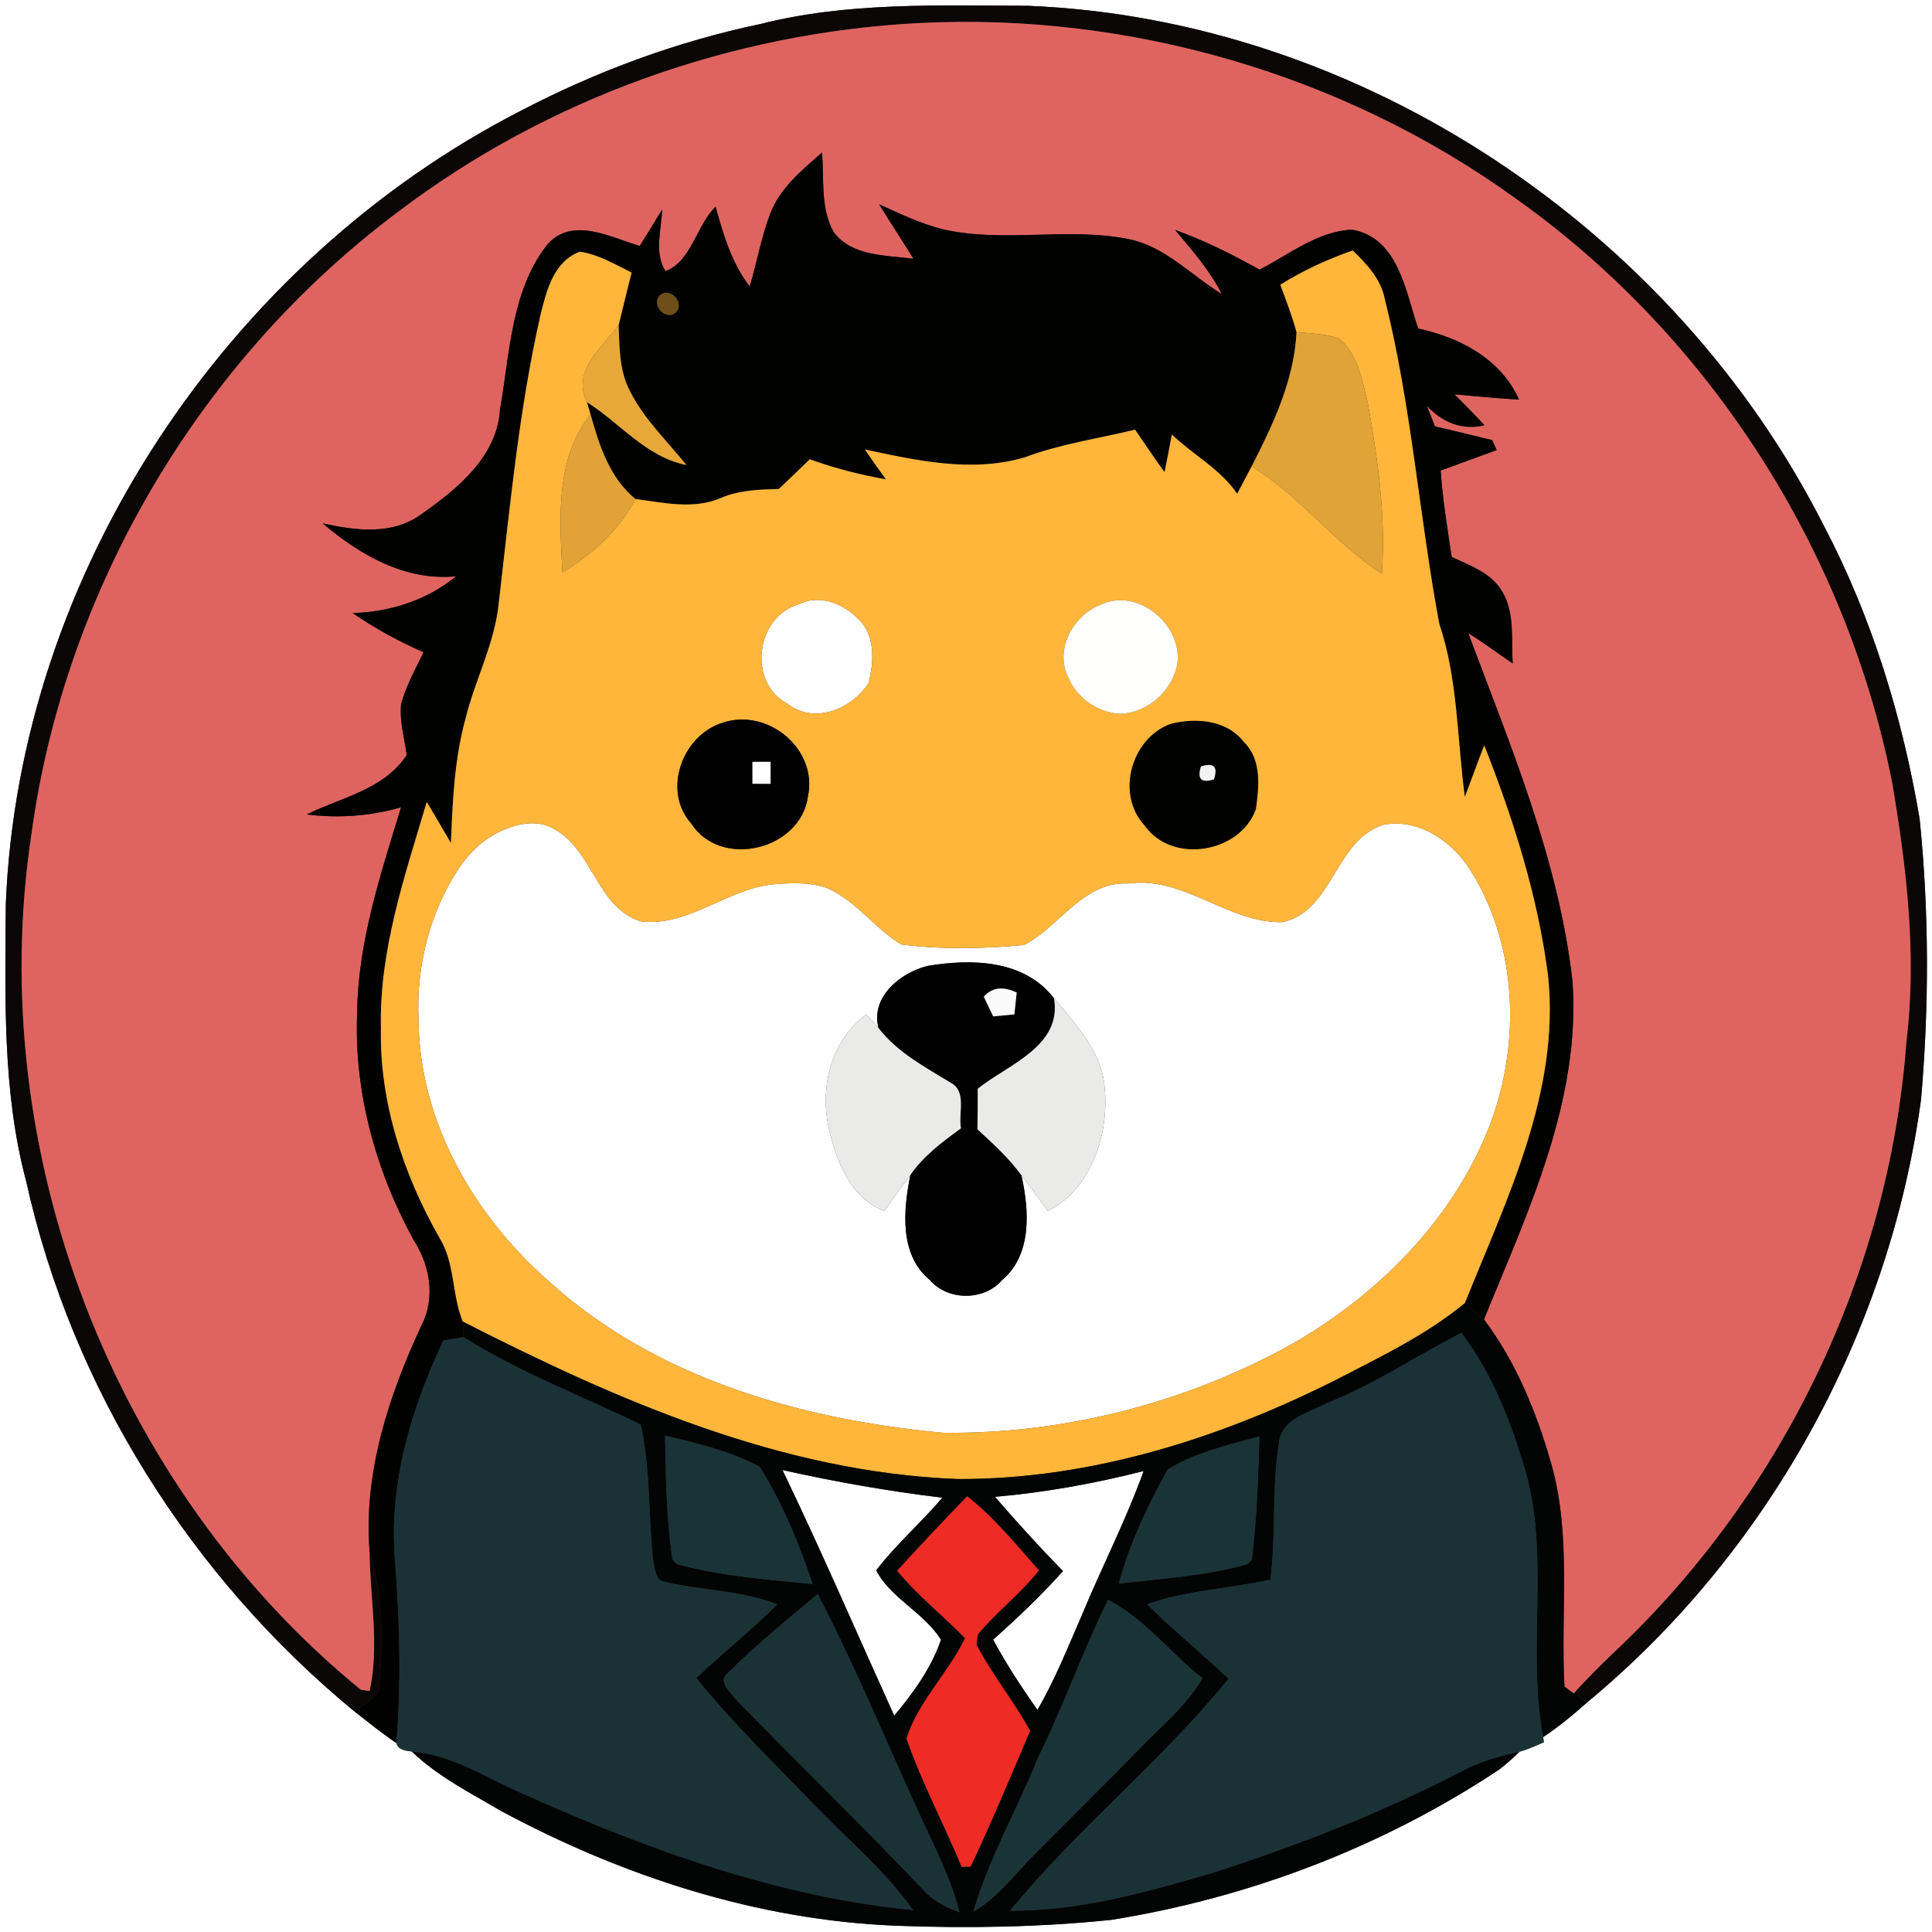 <?xml version="1.0" encoding="UTF-8" ?>
<!DOCTYPE svg PUBLIC "-//W3C//DTD SVG 1.1//EN" "http://www.w3.org/Graphics/SVG/1.1/DTD/svg11.dtd">
<svg width="250pt" height="250pt" viewBox="0 0 250 250" version="1.1" xmlns="http://www.w3.org/2000/svg">
<rect x="0" y="0" width="250" height="250" fill="#333333" stroke="none"/>
<g id="#ffffffff">
<path fill="#ffffff" opacity="1.00" d=" M 0.00 0.00 L 250.00 0.00 L 250.00 250.00 L 0.00 250.00 L 0.00 0.00 M 98.39 3.11 C 87.63 5.37 77.22 9.21 67.48 14.29 C 29.44 33.77 2.46 74.11 0.75 117.03 C 0.69 129.01 0.27 141.21 3.40 152.90 C 9.33 179.69 24.73 204.08 45.89 221.48 C 47.67 222.86 49.42 224.29 51.29 225.55 C 51.54 226.49 52.50 226.52 53.29 226.65 C 56.63 229.86 60.81 231.97 64.77 234.30 C 80.53 242.79 98.06 248.49 116.03 249.19 C 125.29 249.54 134.57 249.38 143.79 248.43 C 161.64 245.57 178.89 239.00 193.96 229.00 C 194.90 228.28 195.78 227.51 196.62 226.67 C 197.71 226.38 198.73 225.89 199.78 225.45 L 199.68 224.78 C 201.70 223.44 203.57 221.90 205.37 220.29 C 228.82 200.89 244.48 172.43 248.58 142.29 C 249.63 130.21 249.63 118.03 248.40 105.96 C 246.18 92.83 242.24 79.92 236.04 68.10 C 216.66 29.74 176.12 2.47 132.97 0.75 C 121.42 0.72 109.68 0.25 98.39 3.11 Z" />
<path fill="#ffffff" opacity="1.00" d=" M 103.32 78.21 C 105.92 76.86 109.06 78.04 110.98 80.02 C 113.31 82.12 113.11 85.66 112.38 88.43 C 110.19 91.75 105.40 93.77 101.93 91.09 C 96.73 88.36 97.74 79.85 103.32 78.21 Z" />
<path fill="#ffffff" opacity="1.00" d=" M 97.34 98.56 C 97.94 98.56 99.13 98.55 99.73 98.55 C 99.74 99.52 99.74 100.48 99.73 101.45 C 99.13 101.45 97.94 101.44 97.34 101.44 C 97.33 100.48 97.33 99.52 97.34 98.56 Z" />
<path fill="#ffffff" opacity="1.00" d=" M 65.35 107.31 C 67.31 106.49 69.74 106.10 71.66 107.25 C 76.75 109.95 77.25 117.57 83.02 119.25 C 89.18 119.89 94.10 115.01 100.06 114.43 C 102.42 114.25 104.91 114.11 107.16 114.97 C 110.84 116.63 113.21 120.15 116.63 122.22 C 121.87 122.87 127.25 122.79 132.51 122.28 C 137.14 119.89 140.13 114.04 146.00 114.32 C 153.24 113.34 158.90 119.48 165.99 119.33 C 172.56 117.81 172.71 108.69 179.03 106.72 C 183.59 105.84 187.98 108.93 190.32 112.66 C 196.55 122.71 196.83 135.70 192.42 146.51 C 187.65 158.11 178.37 167.37 167.66 173.65 C 153.83 181.45 137.89 185.59 122.01 185.40 C 103.79 183.71 84.96 178.41 71.11 165.88 C 61.39 157.40 54.26 145.17 54.16 132.03 C 53.83 125.15 55.56 118.14 59.37 112.37 C 60.83 110.17 62.87 108.30 65.35 107.31 M 113.68 133.03 C 113.16 132.44 112.63 131.85 112.10 131.27 C 107.60 134.59 106.09 140.50 107.21 145.82 C 108.17 150.11 109.98 155.03 114.45 156.70 C 115.53 155.13 116.63 153.56 117.80 152.05 C 116.89 156.60 116.34 162.39 120.36 165.67 C 122.67 168.34 127.33 168.34 129.64 165.67 C 133.58 162.37 133.18 156.60 132.17 152.08 C 133.35 153.59 134.47 155.14 135.58 156.70 C 141.14 153.94 143.46 146.93 142.97 141.07 C 142.74 136.26 139.29 132.66 136.39 129.18 C 132.53 124.16 125.72 124.04 120.03 124.99 C 116.52 125.85 112.62 129.02 113.68 133.03 Z" />
<path fill="#ffffff" opacity="1.00" d=" M 101.25 190.22 C 108.09 191.75 114.98 192.96 121.94 193.80 C 119.20 197.04 115.96 199.83 113.38 203.20 C 115.25 206.83 119.60 208.67 121.76 212.19 C 120.54 215.80 118.17 219.09 115.71 222.01 C 110.91 211.41 106.30 200.71 101.25 190.22 Z" />
<path fill="#ffffff" opacity="1.00" d=" M 128.75 193.69 C 135.25 193.12 141.67 191.96 147.99 190.35 C 145.71 196.70 142.61 202.70 140.03 208.92 C 138.21 213.08 136.54 217.33 134.24 221.26 C 132.18 218.33 130.21 215.33 128.51 212.17 C 131.67 209.37 134.73 206.44 137.55 203.30 C 134.51 200.19 131.59 196.98 128.75 193.69 Z" />
</g>
<g id="#0b0707ff">
<path fill="#0b0707" opacity="1.00" d=" M 98.39 3.11 C 109.68 0.25 121.42 0.72 132.97 0.75 C 176.12 2.47 216.66 29.74 236.04 68.10 C 242.24 79.92 246.18 92.83 248.40 105.96 C 249.63 118.03 249.63 130.21 248.58 142.29 C 244.48 172.43 228.82 200.89 205.37 220.29 C 204.94 220.00 204.07 219.42 203.63 219.13 C 205.29 217.29 207.04 215.54 208.83 213.83 C 230.60 193.39 244.48 164.68 246.68 134.88 C 248.06 123.64 246.72 112.28 244.83 101.19 C 238.86 71.13 221.23 43.53 196.23 25.76 C 174.05 9.70 146.28 1.61 118.97 2.98 C 94.71 4.22 70.85 12.72 51.49 27.43 C 25.85 46.60 8.36 76.28 4.06 108.00 C -2.12 148.93 14.63 192.49 46.70 218.66 C 46.99 218.70 47.55 218.77 47.83 218.81 C 49.13 212.91 47.86 206.71 47.82 200.70 C 49.69 206.56 49.53 212.81 49.02 218.88 C 48.24 220.01 46.92 220.61 45.89 221.48 C 24.73 204.08 9.33 179.69 3.40 152.90 C 0.27 141.21 0.69 129.01 0.75 117.03 C 2.46 74.11 29.44 33.77 67.48 14.29 C 77.22 9.21 87.63 5.37 98.39 3.11 Z" />
</g>
<g id="#df6460ff">
<path fill="#df6460" opacity="1.00" d=" M 51.49 27.43 C 70.85 12.72 94.71 4.22 118.97 2.98 C 146.28 1.61 174.05 9.70 196.23 25.76 C 221.23 43.53 238.86 71.13 244.83 101.19 C 246.72 112.28 248.06 123.64 246.68 134.88 C 244.48 164.68 230.60 193.39 208.83 213.83 C 207.04 215.54 205.29 217.29 203.63 219.13 C 203.33 218.91 202.74 218.47 202.44 218.25 C 201.92 208.66 203.39 198.86 200.75 189.47 C 198.86 182.84 196.20 176.27 192.02 170.73 C 197.71 156.79 204.56 142.43 203.48 126.98 C 201.70 111.27 195.48 96.58 189.98 81.91 C 191.93 83.16 193.83 84.51 195.74 85.85 C 195.55 82.74 196.04 79.35 194.39 76.55 C 193.00 74.14 190.23 73.20 187.85 72.07 C 187.28 68.35 186.69 64.64 186.42 60.89 C 188.84 60.00 191.25 59.12 193.67 58.24 C 193.53 57.91 193.24 57.27 193.09 56.95 C 190.62 56.36 188.16 55.74 185.69 55.18 C 185.33 54.28 184.98 53.38 184.63 52.49 C 186.59 54.64 189.18 55.72 192.09 55.03 C 190.83 53.66 189.53 52.34 188.21 51.03 C 190.99 51.28 193.77 51.54 196.56 51.71 C 194.20 46.43 188.91 43.68 183.51 42.51 C 181.88 37.74 180.96 30.76 174.95 29.72 C 170.49 29.91 166.84 32.93 162.99 34.89 C 159.46 32.93 155.85 31.11 152.05 29.75 C 154.25 32.37 156.54 34.97 158.10 38.05 C 154.17 35.65 150.87 31.99 146.22 30.98 C 138.27 29.32 130.02 31.47 122.09 29.69 C 119.18 28.98 116.48 27.66 113.76 26.44 C 115.21 28.81 116.75 31.12 118.20 33.48 C 114.68 33.02 110.27 33.20 107.90 30.06 C 106.12 26.94 106.67 23.18 106.36 19.74 C 103.78 22.02 100.94 24.31 99.68 27.63 C 98.50 30.69 97.95 33.94 97.01 37.07 C 94.68 34.04 93.59 30.37 92.60 26.74 C 90.08 29.22 89.50 33.79 86.11 35.09 C 84.61 32.67 85.59 29.75 85.68 27.11 C 84.72 28.69 83.76 30.26 82.78 31.83 C 78.94 30.69 73.94 27.91 70.72 31.77 C 66.11 37.78 65.97 45.82 64.70 53.00 C 64.33 59.09 59.15 63.30 54.52 66.54 C 50.78 69.30 45.99 68.66 41.75 67.72 C 46.58 71.81 52.44 75.22 59.03 74.57 C 55.21 77.69 50.53 79.17 45.64 79.34 C 48.53 81.32 51.61 82.99 54.81 84.41 C 53.74 86.60 52.55 88.75 51.90 91.11 C 51.67 93.33 52.34 95.52 52.63 97.70 C 49.65 102.22 44.21 103.14 39.70 105.39 C 43.79 105.90 47.94 105.61 51.90 104.46 C 49.24 113.14 46.31 121.94 46.21 131.11 C 45.80 141.35 48.64 151.58 53.56 160.52 C 55.66 163.78 56.37 167.97 54.53 171.53 C 50.30 180.61 47.03 190.56 47.82 200.70 C 47.86 206.71 49.13 212.91 47.83 218.81 C 47.55 218.77 46.99 218.70 46.70 218.66 C 14.63 192.49 -2.12 148.93 4.06 108.00 C 8.36 76.28 25.85 46.60 51.49 27.43 Z" />
</g>
<g id="#010100ff">
<path fill="#010100" opacity="1.00" d=" M 99.68 27.63 C 100.94 24.31 103.78 22.02 106.36 19.74 C 106.67 23.18 106.12 26.94 107.90 30.06 C 110.27 33.20 114.68 33.02 118.20 33.48 C 116.75 31.12 115.21 28.81 113.76 26.44 C 116.48 27.66 119.18 28.98 122.09 29.69 C 130.02 31.47 138.27 29.32 146.22 30.98 C 150.87 31.99 154.17 35.65 158.10 38.05 C 156.54 34.97 154.25 32.37 152.05 29.75 C 155.85 31.11 159.46 32.93 162.99 34.89 C 166.84 32.93 170.49 29.91 174.95 29.72 C 180.96 30.76 181.88 37.74 183.51 42.51 C 188.91 43.68 194.20 46.43 196.56 51.71 C 193.77 51.54 190.99 51.28 188.21 51.03 C 189.53 52.34 190.83 53.66 192.09 55.03 C 189.18 55.72 186.59 54.64 184.63 52.49 C 184.98 53.38 185.33 54.28 185.69 55.18 C 188.16 55.74 190.62 56.36 193.09 56.95 C 193.24 57.27 193.53 57.91 193.67 58.24 C 191.25 59.12 188.84 60.00 186.42 60.89 C 186.69 64.64 187.28 68.35 187.85 72.07 C 190.23 73.20 193.00 74.14 194.39 76.55 C 196.04 79.35 195.55 82.74 195.74 85.85 C 193.83 84.51 191.93 83.16 189.98 81.91 C 195.48 96.58 201.70 111.27 203.48 126.98 C 204.56 142.43 197.71 156.79 192.02 170.73 C 191.21 170.01 190.38 169.31 189.55 168.63 C 194.97 155.13 201.89 141.26 200.32 126.27 C 199.01 116.02 195.85 106.04 192.06 96.45 C 191.19 98.66 190.40 100.90 189.55 103.12 C 188.54 95.63 188.67 87.94 186.24 80.70 C 183.63 66.73 182.65 52.45 179.18 38.64 C 178.66 36.08 176.85 34.17 175.05 32.41 C 171.77 33.55 168.61 35.01 165.67 36.84 C 166.42 38.87 167.20 40.89 167.77 42.98 C 167.46 49.19 164.75 54.91 161.96 60.35 C 161.33 61.53 160.71 62.71 160.09 63.89 C 157.90 60.68 154.40 58.87 151.64 56.23 C 151.34 57.86 151.02 59.48 150.69 61.10 C 149.38 59.29 148.14 57.44 146.88 55.60 C 142.11 56.76 137.22 57.44 132.61 59.18 C 125.77 61.19 118.68 59.61 111.91 58.16 C 112.80 59.47 113.72 60.75 114.64 62.03 C 111.29 61.43 107.98 60.60 104.79 59.43 C 103.47 60.73 102.12 61.99 100.78 63.27 C 98.27 63.35 95.70 63.41 93.35 64.41 C 89.79 65.98 85.91 65.05 82.22 64.57 C 78.87 61.81 77.54 57.65 76.42 53.62 C 76.30 53.22 76.06 52.43 75.94 52.03 C 80.25 54.76 83.59 59.13 88.83 60.18 C 86.31 57.05 83.32 54.22 81.50 50.58 C 80.14 47.98 80.16 44.96 80.05 42.10 C 80.59 39.82 81.17 37.54 81.73 35.27 C 79.58 34.22 77.45 32.92 75.04 32.57 C 71.63 33.83 70.70 37.65 69.93 40.81 C 67.15 53.06 65.99 65.60 64.54 78.05 C 64.01 83.28 61.47 87.97 60.23 93.02 C 58.80 98.25 58.56 103.70 58.35 109.09 C 57.32 107.31 56.27 105.54 55.22 103.77 C 52.40 113.30 49.06 122.94 49.29 133.02 C 49.09 142.59 52.18 151.93 56.87 160.18 C 58.91 163.47 58.44 167.51 59.89 171.02 C 59.92 171.69 59.96 172.36 59.99 173.03 C 59.33 173.14 58.03 173.35 57.38 173.45 C 53.19 182.32 50.24 192.15 51.13 202.06 C 51.72 209.88 51.94 217.73 51.29 225.55 C 49.42 224.29 47.67 222.86 45.89 221.48 C 46.92 220.61 48.24 220.01 49.02 218.88 C 49.53 212.81 49.69 206.56 47.82 200.70 C 47.03 190.56 50.30 180.61 54.53 171.53 C 56.37 167.97 55.66 163.78 53.56 160.52 C 48.64 151.58 45.80 141.35 46.21 131.11 C 46.31 121.94 49.24 113.14 51.90 104.46 C 47.94 105.61 43.79 105.90 39.70 105.39 C 44.21 103.14 49.65 102.22 52.63 97.70 C 52.34 95.52 51.67 93.33 51.90 91.11 C 52.55 88.75 53.74 86.60 54.81 84.41 C 51.61 82.99 48.53 81.32 45.64 79.34 C 50.53 79.17 55.21 77.69 59.03 74.57 C 52.44 75.22 46.58 71.81 41.75 67.72 C 45.99 68.66 50.78 69.30 54.52 66.54 C 59.15 63.30 64.33 59.09 64.70 53.00 C 65.97 45.82 66.11 37.78 70.72 31.77 C 73.94 27.91 78.94 30.69 82.78 31.83 C 83.76 30.26 84.72 28.69 85.68 27.11 C 85.59 29.75 84.61 32.67 86.11 35.09 C 89.50 33.79 90.08 29.22 92.60 26.74 C 93.59 30.37 94.68 34.04 97.01 37.07 C 97.95 33.94 98.50 30.69 99.68 27.63 M 85.37 38.25 C 84.19 39.48 86.22 41.63 87.47 40.40 C 88.67 39.17 86.62 36.99 85.37 38.25 Z" />
<path fill="#010100" opacity="1.00" d=" M 151.49 93.66 C 154.77 92.84 158.76 93.14 160.96 96.02 C 163.29 98.27 162.92 101.79 162.52 104.70 C 160.49 110.39 151.66 111.89 148.11 106.82 C 144.33 102.77 146.37 95.51 151.49 93.66 M 155.40 99.18 C 154.89 100.82 155.45 101.37 157.09 100.84 C 157.62 99.20 157.06 98.65 155.40 99.18 Z" />
</g>
<g id="#ffb63bff">
<path fill="#ffb63b" opacity="1.00" d=" M 69.93 40.81 C 70.70 37.65 71.63 33.83 75.04 32.57 C 77.45 32.92 79.58 34.22 81.73 35.27 C 81.17 37.54 80.59 39.82 80.05 42.10 C 77.89 44.97 73.96 48.03 75.94 52.03 C 76.06 52.43 76.30 53.22 76.42 53.62 C 71.80 59.37 72.43 67.17 72.77 74.08 C 76.65 71.72 80.09 68.63 82.22 64.57 C 85.91 65.05 89.79 65.98 93.35 64.41 C 95.70 63.41 98.27 63.35 100.78 63.27 C 102.12 61.99 103.47 60.73 104.79 59.43 C 107.98 60.60 111.29 61.43 114.64 62.03 C 113.72 60.75 112.80 59.47 111.91 58.16 C 118.68 59.61 125.77 61.19 132.61 59.18 C 137.22 57.44 142.11 56.76 146.88 55.60 C 148.14 57.44 149.38 59.29 150.69 61.10 C 151.02 59.48 151.34 57.86 151.64 56.23 C 154.40 58.87 157.90 60.68 160.09 63.89 C 160.71 62.71 161.33 61.53 161.96 60.35 C 168.23 64.17 172.67 70.27 178.81 74.25 C 179.34 66.81 178.29 59.36 176.97 52.05 C 176.25 49.15 175.69 45.77 173.25 43.78 C 171.48 43.20 169.61 43.15 167.77 42.98 C 167.20 40.89 166.42 38.87 165.67 36.84 C 168.61 35.01 171.77 33.55 175.05 32.41 C 176.85 34.17 178.66 36.08 179.18 38.64 C 182.65 52.45 183.63 66.73 186.24 80.70 C 188.67 87.94 188.54 95.63 189.55 103.12 C 190.40 100.90 191.19 98.66 192.06 96.45 C 195.85 106.04 199.01 116.02 200.32 126.27 C 201.89 141.26 194.97 155.13 189.55 168.63 C 184.67 172.66 178.93 175.43 173.34 178.32 C 158.09 186.07 141.24 191.43 124.01 191.39 C 101.22 190.55 79.90 181.23 59.89 171.02 C 58.44 167.51 58.91 163.47 56.87 160.18 C 52.18 151.93 49.09 142.59 49.29 133.02 C 49.06 122.94 52.40 113.30 55.22 103.77 C 56.27 105.54 57.32 107.31 58.35 109.09 C 58.56 103.70 58.80 98.25 60.23 93.02 C 61.47 87.97 64.01 83.28 64.54 78.05 C 65.99 65.60 67.15 53.06 69.93 40.81 M 103.32 78.21 C 97.74 79.85 96.73 88.36 101.93 91.09 C 105.40 93.77 110.19 91.75 112.38 88.43 C 113.11 85.66 113.31 82.12 110.98 80.02 C 109.06 78.04 105.92 76.86 103.32 78.21 M 142.35 78.29 C 138.83 79.63 136.42 84.15 138.25 87.67 C 139.34 90.37 142.12 92.22 145.00 92.37 C 148.53 92.22 151.66 89.42 152.34 85.96 C 153.10 80.86 147.15 75.90 142.35 78.29 M 93.43 93.55 C 88.29 95.19 85.67 102.28 89.43 106.54 C 93.26 112.52 103.64 109.98 104.55 103.03 C 105.84 96.88 99.27 91.51 93.43 93.55 M 151.49 93.66 C 146.37 95.51 144.33 102.77 148.11 106.82 C 151.66 111.89 160.49 110.39 162.52 104.70 C 162.92 101.79 163.29 98.27 160.96 96.02 C 158.76 93.14 154.77 92.84 151.49 93.66 M 65.35 107.31 C 62.87 108.30 60.83 110.17 59.37 112.37 C 55.56 118.14 53.83 125.15 54.16 132.03 C 54.26 145.17 61.39 157.40 71.11 165.88 C 84.96 178.41 103.79 183.71 122.01 185.40 C 137.89 185.59 153.83 181.45 167.66 173.65 C 178.37 167.37 187.65 158.11 192.42 146.51 C 196.83 135.70 196.55 122.71 190.32 112.66 C 187.98 108.93 183.59 105.84 179.03 106.72 C 172.71 108.69 172.56 117.81 165.99 119.33 C 158.90 119.48 153.24 113.34 146.00 114.32 C 140.13 114.04 137.14 119.89 132.51 122.28 C 127.25 122.79 121.87 122.87 116.63 122.22 C 113.21 120.15 110.84 116.63 107.16 114.97 C 104.91 114.11 102.42 114.25 100.06 114.43 C 94.10 115.01 89.18 119.89 83.02 119.25 C 77.25 117.57 76.75 109.95 71.66 107.25 C 69.74 106.10 67.31 106.49 65.35 107.31 Z" />
</g>
<g id="#6e4f19ff">
<path fill="#6e4f19" opacity="1.00" d=" M 85.37 38.25 C 86.62 36.99 88.67 39.17 87.47 40.40 C 86.22 41.63 84.19 39.48 85.37 38.25 Z" />
</g>
<g id="#e7a839ff">
<path fill="#e7a839" opacity="1.00" d=" M 75.94 52.03 C 73.96 48.03 77.89 44.97 80.05 42.10 C 80.16 44.96 80.14 47.98 81.50 50.58 C 83.32 54.22 86.31 57.05 88.83 60.18 C 83.59 59.13 80.25 54.76 75.94 52.03 Z" />
</g>
<g id="#e0a337ff">
<path fill="#e0a337" opacity="1.00" d=" M 167.77 42.98 C 169.61 43.15 171.48 43.20 173.25 43.78 C 175.69 45.77 176.25 49.15 176.97 52.05 C 178.29 59.36 179.34 66.81 178.81 74.25 C 172.67 70.27 168.23 64.17 161.96 60.35 C 164.75 54.91 167.46 49.19 167.77 42.98 Z" />
</g>
<g id="#e1a337ff">
<path fill="#e1a337" opacity="1.00" d=" M 76.42 53.62 C 77.54 57.65 78.87 61.81 82.22 64.57 C 80.09 68.63 76.65 71.72 72.77 74.08 C 72.43 67.17 71.80 59.37 76.42 53.62 Z" />
</g>
<g id="#fffffeff">
<path fill="#fffffe" opacity="1.00" d=" M 142.35 78.29 C 147.15 75.90 153.10 80.86 152.34 85.96 C 151.66 89.42 148.53 92.22 145.00 92.37 C 142.12 92.22 139.34 90.37 138.25 87.67 C 136.42 84.15 138.83 79.63 142.35 78.29 Z" />
</g>
<g id="#010000ff">
<path fill="#010000" opacity="1.00" d=" M 93.43 93.55 C 99.27 91.51 105.84 96.88 104.55 103.03 C 103.64 109.98 93.26 112.52 89.43 106.54 C 85.67 102.28 88.29 95.19 93.43 93.55 M 97.34 98.56 C 97.33 99.52 97.33 100.48 97.34 101.44 C 97.94 101.44 99.13 101.45 99.73 101.45 C 99.74 100.48 99.74 99.52 99.73 98.55 C 99.13 98.55 97.94 98.56 97.34 98.56 Z" />
</g>
<g id="#f3f3f3ff">
<path fill="#f3f3f3" opacity="1.00" d=" M 155.40 99.18 C 157.06 98.65 157.62 99.20 157.09 100.84 C 155.45 101.37 154.89 100.82 155.40 99.18 Z" />
</g>
<g id="#000000ff">
<path fill="#000000" opacity="1.00" d=" M 113.68 133.03 C 112.62 129.02 116.52 125.85 120.03 124.99 C 125.72 124.04 132.53 124.16 136.39 129.18 C 137.45 135.41 130.45 137.73 126.52 140.88 C 126.52 142.63 126.51 144.38 126.48 146.13 C 128.50 147.99 130.55 149.85 132.17 152.08 C 133.18 156.60 133.58 162.37 129.64 165.67 C 127.33 168.34 122.67 168.34 120.36 165.67 C 116.34 162.39 116.89 156.60 117.80 152.05 C 119.50 149.55 121.95 147.76 124.35 146.00 C 123.97 144.04 125.17 141.18 122.96 140.07 C 119.64 138.05 116.11 136.17 113.68 133.03 M 127.30 128.97 C 127.61 129.61 128.22 130.89 128.52 131.52 C 129.43 131.44 130.35 131.35 131.26 131.26 C 131.37 130.31 131.47 129.37 131.56 128.43 C 130.03 127.72 128.53 127.60 127.30 128.97 Z" />
</g>
<g id="#fafafaff">
<path fill="#fafafa" opacity="1.00" d=" M 127.30 128.97 C 128.53 127.60 130.03 127.72 131.56 128.43 C 131.47 129.37 131.37 130.31 131.26 131.26 C 130.35 131.35 129.43 131.44 128.52 131.52 C 128.22 130.89 127.61 129.61 127.30 128.97 Z" />
</g>
<g id="#eaeae9ff">
<path fill="#eaeae9" opacity="1.00" d=" M 136.39 129.18 C 139.29 132.66 142.74 136.26 142.97 141.07 C 143.46 146.93 141.14 153.94 135.58 156.70 C 134.47 155.14 133.35 153.59 132.17 152.08 C 130.55 149.85 128.50 147.99 126.48 146.13 C 126.51 144.38 126.52 142.63 126.52 140.88 C 130.45 137.73 137.45 135.41 136.39 129.18 Z" />
<path fill="#eaeae9" opacity="1.00" d=" M 112.10 131.27 C 112.63 131.85 113.16 132.44 113.68 133.03 C 116.11 136.17 119.64 138.05 122.96 140.07 C 125.17 141.18 123.97 144.04 124.35 146.00 C 121.95 147.76 119.50 149.55 117.80 152.05 C 116.63 153.56 115.53 155.13 114.45 156.70 C 109.98 155.03 108.17 150.11 107.21 145.82 C 106.09 140.50 107.60 134.59 112.10 131.27 Z" />
</g>
<g id="#030505ff">
<path fill="#030505" opacity="1.00" d=" M 173.34 178.32 C 178.93 175.43 184.67 172.66 189.55 168.63 C 190.38 169.31 191.21 170.01 192.02 170.73 C 196.20 176.27 198.86 182.84 200.75 189.47 C 203.39 198.86 201.92 208.66 202.44 218.25 C 202.74 218.47 203.33 218.91 203.63 219.13 C 204.07 219.42 204.94 220.00 205.37 220.29 C 203.57 221.90 201.70 223.44 199.68 224.78 C 197.55 213.50 200.53 201.79 197.47 190.62 C 195.61 184.21 193.16 177.84 189.10 172.48 C 183.24 175.46 177.76 179.19 171.61 181.61 C 169.37 182.84 165.94 183.53 165.53 186.53 C 164.54 192.43 165.15 198.47 164.39 204.41 C 159.08 205.57 153.59 205.79 148.43 207.58 C 151.81 210.94 155.52 213.95 158.98 217.23 C 150.30 227.93 139.42 236.60 130.71 247.24 C 139.75 247.30 148.56 244.80 157.16 242.26 C 168.16 238.71 178.97 234.48 189.24 229.15 C 191.54 227.91 194.08 227.22 196.62 226.67 C 195.78 227.51 194.90 228.28 193.96 229.00 C 178.89 239.00 161.64 245.57 143.79 248.43 C 134.57 249.38 125.29 249.54 116.03 249.19 C 98.06 248.49 80.53 242.79 64.77 234.30 C 60.81 231.97 56.63 229.86 53.29 226.65 C 58.63 227.05 63.11 230.19 67.92 232.22 C 83.88 239.35 100.65 245.45 118.15 247.16 C 114.39 241.89 109.35 237.75 104.91 233.08 C 99.87 227.86 94.65 222.79 90.09 217.13 C 93.54 213.90 97.23 210.93 100.58 207.60 C 95.97 205.81 90.98 205.82 86.21 204.75 C 84.74 204.65 84.74 202.83 84.49 201.77 C 83.89 195.97 84.17 190.08 82.91 184.34 C 75.24 180.62 67.22 177.59 59.99 173.03 C 59.96 172.36 59.92 171.69 59.89 171.02 C 79.90 181.23 101.22 190.55 124.01 191.39 C 141.24 191.43 158.09 186.07 173.34 178.32 M 86.06 185.78 C 86.14 191.12 86.25 196.50 87.01 201.79 L 87.58 202.39 C 93.29 203.96 99.27 204.39 105.15 204.97 C 103.38 199.71 101.24 194.47 98.28 189.78 C 94.46 187.79 90.23 186.73 86.06 185.78 M 151.12 190.14 C 148.51 194.80 146.17 199.74 144.77 204.92 C 150.33 204.25 156.01 203.94 161.41 202.40 L 161.99 201.81 C 162.63 196.53 162.80 191.19 162.97 185.87 C 158.93 186.98 154.72 187.93 151.12 190.14 M 101.25 190.22 C 106.30 200.71 110.91 211.41 115.71 222.01 C 118.17 219.09 120.54 215.80 121.76 212.19 C 119.60 208.67 115.25 206.83 113.38 203.20 C 115.96 199.83 119.20 197.04 121.94 193.80 C 114.98 192.96 108.09 191.75 101.25 190.22 M 128.75 193.69 C 131.59 196.98 134.51 200.19 137.55 203.30 C 134.73 206.44 131.67 209.37 128.51 212.17 C 130.21 215.33 132.18 218.33 134.24 221.26 C 136.54 217.33 138.21 213.08 140.03 208.92 C 142.61 202.70 145.71 196.70 147.99 190.35 C 141.67 191.96 135.25 193.12 128.75 193.69 M 116.09 203.25 C 118.72 206.45 122.00 209.02 124.87 211.98 C 122.70 216.51 118.80 220.18 117.30 224.97 C 119.27 230.65 122.14 236.01 124.44 241.57 C 124.73 241.56 125.32 241.54 125.61 241.53 C 128.32 235.74 130.80 229.85 133.29 223.97 C 131.19 220.12 128.36 216.70 126.35 212.80 C 126.40 212.48 126.49 211.83 126.53 211.50 C 128.96 208.55 132.07 206.23 134.43 203.20 C 131.48 199.88 128.67 196.38 125.15 193.62 C 122.09 196.79 119.06 199.99 116.09 203.25 M 94.22 216.46 C 92.78 217.50 94.48 218.93 95.15 219.82 C 103.20 228.12 111.52 236.15 119.47 244.54 C 120.72 245.95 122.40 246.82 124.16 247.45 C 123.05 243.07 120.96 239.05 119.08 234.97 C 114.69 225.39 110.68 215.63 105.81 206.28 C 101.87 209.58 97.85 212.82 94.22 216.46 M 143.39 207.02 C 140.09 213.68 137.64 220.72 134.35 227.39 C 131.64 234.09 127.99 240.42 125.95 247.38 C 129.15 245.51 131.34 242.48 133.91 239.90 C 138.39 235.39 142.91 230.92 147.36 226.38 C 150.21 223.41 153.47 220.76 155.60 217.18 C 151.45 213.90 148.15 209.48 143.39 207.02 Z" />
</g>
<g id="#1a3236ff">
<path fill="#1a3236" opacity="1.00" d=" M 57.38 173.45 C 58.03 173.35 59.33 173.14 59.99 173.03 C 67.22 177.59 75.24 180.62 82.91 184.34 C 84.17 190.08 83.89 195.97 84.49 201.77 C 84.74 202.83 84.74 204.65 86.21 204.75 C 90.98 205.82 95.97 205.81 100.58 207.60 C 97.23 210.93 93.54 213.90 90.09 217.13 C 94.65 222.79 99.87 227.86 104.91 233.08 C 109.35 237.75 114.39 241.89 118.15 247.16 C 100.65 245.45 83.88 239.35 67.92 232.22 C 63.11 230.19 58.63 227.05 53.29 226.65 C 52.50 226.52 51.54 226.49 51.29 225.55 C 51.94 217.73 51.72 209.88 51.13 202.06 C 50.24 192.15 53.19 182.32 57.38 173.45 Z" />
<path fill="#1a3236" opacity="1.00" d=" M 171.61 181.61 C 177.76 179.19 183.24 175.46 189.10 172.48 C 193.16 177.84 195.61 184.21 197.47 190.62 C 200.53 201.79 197.55 213.50 199.68 224.78 L 199.78 225.45 C 198.73 225.89 197.71 226.38 196.62 226.67 C 194.08 227.22 191.54 227.91 189.24 229.15 C 178.97 234.48 168.16 238.71 157.16 242.26 C 148.56 244.80 139.75 247.30 130.71 247.24 C 139.42 236.60 150.30 227.93 158.98 217.23 C 155.52 213.95 151.81 210.94 148.43 207.58 C 153.59 205.79 159.08 205.57 164.39 204.41 C 165.15 198.47 164.54 192.43 165.53 186.53 C 165.94 183.53 169.37 182.84 171.61 181.61 Z" />
<path fill="#1a3236" opacity="1.00" d=" M 94.22 216.46 C 97.85 212.82 101.87 209.58 105.81 206.28 C 110.68 215.63 114.69 225.39 119.08 234.97 C 120.96 239.05 123.05 243.07 124.16 247.45 C 122.40 246.82 120.72 245.95 119.47 244.54 C 111.52 236.15 103.20 228.12 95.15 219.82 C 94.48 218.93 92.78 217.50 94.22 216.46 Z" />
</g>
<g id="#1a3337ff">
<path fill="#1a3337" opacity="1.00" d=" M 86.06 185.78 C 90.23 186.73 94.46 187.79 98.28 189.78 C 101.24 194.47 103.38 199.71 105.15 204.97 C 99.27 204.39 93.29 203.96 87.58 202.39 L 87.01 201.79 C 86.25 196.50 86.14 191.12 86.06 185.78 Z" />
<path fill="#1a3337" opacity="1.00" d=" M 151.12 190.14 C 154.72 187.93 158.93 186.98 162.97 185.87 C 162.80 191.19 162.63 196.53 161.99 201.81 L 161.41 202.40 C 156.01 203.94 150.33 204.25 144.77 204.92 C 146.17 199.74 148.51 194.80 151.12 190.14 Z" />
<path fill="#1a3337" opacity="1.00" d=" M 143.39 207.02 C 148.15 209.48 151.45 213.90 155.60 217.18 C 153.47 220.76 150.21 223.41 147.36 226.38 C 142.91 230.92 138.39 235.39 133.91 239.90 C 131.34 242.48 129.15 245.51 125.95 247.38 C 127.99 240.42 131.64 234.09 134.35 227.39 C 137.64 220.72 140.09 213.68 143.39 207.02 Z" />
</g>
<g id="#ef2b25ff">
<path fill="#ef2b25" opacity="1.00" d=" M 116.09 203.25 C 119.06 199.99 122.09 196.79 125.15 193.62 C 128.67 196.38 131.48 199.88 134.43 203.20 C 132.07 206.23 128.96 208.55 126.53 211.50 C 126.49 211.83 126.40 212.48 126.35 212.80 C 128.36 216.70 131.19 220.12 133.29 223.97 C 130.80 229.85 128.32 235.74 125.61 241.53 C 125.32 241.54 124.73 241.56 124.44 241.57 C 122.14 236.01 119.27 230.65 117.30 224.97 C 118.80 220.18 122.70 216.51 124.87 211.98 C 122.00 209.02 118.72 206.45 116.09 203.25 Z" />
</g>
</svg>
